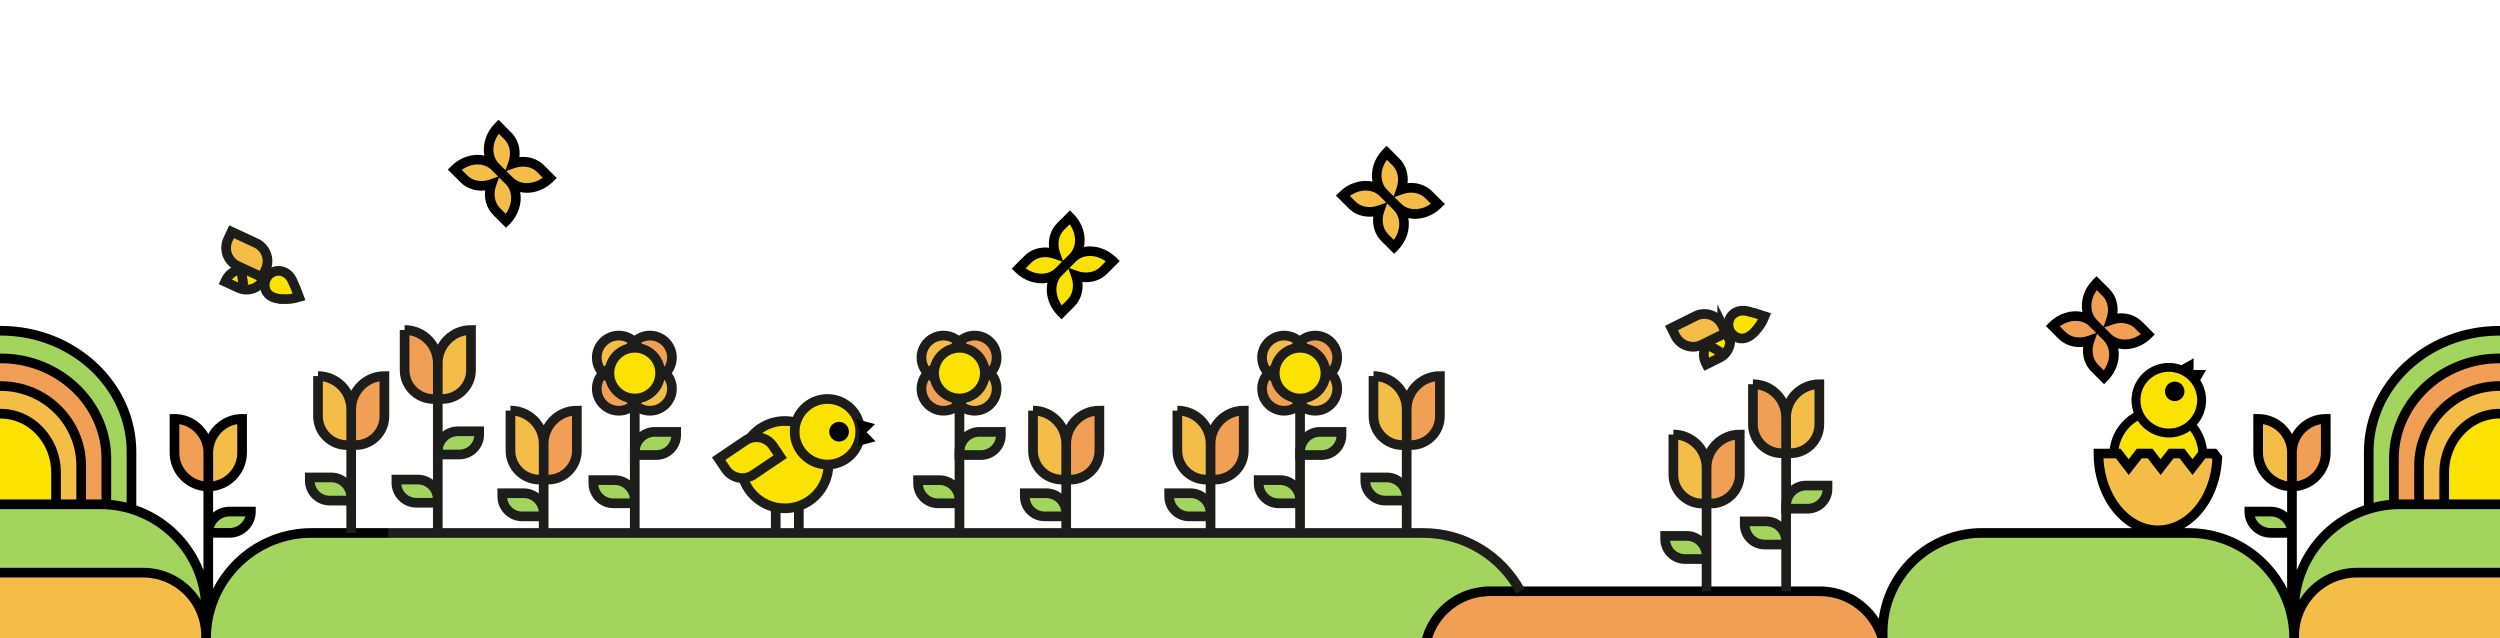 <?xml version="1.0" encoding="utf-8"?><svg width="1920" height="490" fill="none" xmlns="http://www.w3.org/2000/svg" viewBox="0 0 1920 490"><g clip-path="url(#apclip0_1403_4260)"><path d="M271.491 409.31l-2.55 87.54 903.319 4.6-6.29-50.4-11.9-15.67-25.06-18.03-29.1-7.75-828.419-.29z" fill="#A2D45E"/><path d="M1633.89 268.12c-.66.05-1.31.07-1.96.07-1.77 0-3.49-.21-5.15-.57 1.58 8.33-1.23 17.8-8.26 24.83l-2.62 2.62-9.79-9.8c-4.84-4.84-7.04-11.71-6.24-18.86-7.14.79-14.01-1.4-18.86-6.24l-9.8-9.79 2.62-2.62c7.2-7.2 16.98-9.99 25.45-8.15-1.59-8.33 1.22-17.82 8.26-24.86l2.62-2.62 9.8 9.8c4.84 4.84 7.04 11.71 6.24 18.86 7.14-.79 14.01 1.4 18.86 6.25l9.79 9.79-2.62 2.62c-5.08 5.08-11.59 8.16-18.33 8.66l-.01.01z" fill="#000"/><path d="M1141.46 450.45h.07c.88-.04 1.77-.07 2.66-.07h253.37c18.99 0 35.7 9.85 45.34 24.7 5.1-39.14 38.65-69.48 79.16-69.48h115.28c-17.31-9.74-29.43-31.75-29.43-57.29v-3.7h12.36c.17-1.22.39-2.45.68-3.67 2.3-9.79 8.28-18.09 16.83-23.38.3-.19.62-.33.93-.51-1.88-5.18-2.23-10.78-.94-16.27 1.75-7.45 6.3-13.76 12.8-17.79 7.73-4.78 16.85-5.41 24.8-2.55l9.34-5.27-.09 8.96 9.69.06-4.54 7.76c.07.11.15.21.22.32 6.79 10.97 5.25 24.77-2.86 33.99.88 1.11 1.71 2.27 2.47 3.5 2.85 4.6 4.6 9.65 5.29 14.85h7.22l4.52 5.84-.06 1.36c-1.04 24.18-12.84 44.53-29.31 53.79h3.64c32.99 0 61.61 18.96 75.61 46.54v-39.19h-12.66c-11.06 0-20.07-9-20.07-20.07v-3.71h20.07c4.8 0 9.2 1.7 12.66 4.51v-16.59c-14.62-1.83-25.97-14.31-25.97-29.41v-29.67h3.71c11.17 0 20.9 6.2 25.97 15.33 5.06-9.13 14.79-15.33 25.96-15.33h3.71v29.67c0 15.1-11.35 27.58-25.96 29.41v60.75c8.99-23.22 27.92-41.51 51.56-49.64v-41.11c0-53.35 46.64-96.76 103.96-96.76h1.13c28.17 0 54.55 10.31 74.27 29.04 19.15 18.19 29.7 42.24 29.7 67.72v36.51h8.82V490h-941.22c4.84-17.44 18.21-31.38 35.34-36.96 5.13-1.76 12.95-2.55 13.97-2.59z" fill="#000"/><path d="M1873.45 362.98c0-27.01 20.78-48.98 46.33-48.98h.48c12.62 0 24.42 5.26 33.21 14.83 8.46 9.19 13.12 21.32 13.12 34.15v20.62h11.9v-25.92c0-15.1-5.87-29.36-16.54-40.16-11.03-11.17-25.8-17.32-41.59-17.32h-.7c-32.05 0-58.12 25.79-58.12 57.49v25.92h11.9v-20.62l.01-.01zM1693.74 352.02l-2.41 3.11-5.97 7.71-1.5 1.94-9.88-12.76h-4.73l-9.88 12.76-9.88-12.76h-4.73l-9.88 12.76-7.6-9.82-2.28-2.94h-9.56c1.45 28.74 19.68 51.53 41.86 51.53s40.06-22.17 41.81-50.72l-.63-.81h-4.74zM1737.97 325.73v21.94c0 11 8.03 20.17 18.54 21.94v-21.94c0-11-8.03-20.17-18.54-21.94zM1810.25 443.5c-24.59 0-44.6 20.01-44.6 44.6v1.9h267.73v-46.5h-223.13z" fill="#F3BD48"/><path d="M1682.4 321.26c5.81-7.01 6.83-17.23 1.78-25.39-4.12-6.66-11.27-10.32-18.57-10.32-3.91 0-7.87 1.05-11.44 3.26-8.72 5.4-12.28 15.98-9.22 25.32.35 1.07.79 2.13 1.31 3.16.26.52.53 1.03.84 1.53.32.51.66.99 1.02 1.47 6.67 9.03 19.29 11.61 29 5.6.03-.02.05-.04.07-.05 1.02-.64 1.95-1.36 2.83-2.13.86-.76 1.66-1.57 2.38-2.44v-.01zm-8.28-14.34a7.465 7.465 0 01-10.28-2.42 7.465 7.465 0 012.42-10.28 7.465 7.465 0 0110.28 2.42 7.465 7.465 0 01-2.42 10.28zm-32.74 16.45c.14-.09.29-.15.43-.24a28.635 28.635 0 0023.88 12.84c5.14 0 10.34-1.38 15.02-4.28.45-.28.87-.6 1.3-.9.63.82 1.22 1.67 1.77 2.56 2.64 4.27 4.08 8.94 4.47 13.63l-4.4 5.69-6.25-8.06h-12l-6.25 8.06-6.25-8.06h-12l-6.25 8.06-6.25-8.06h-1.4c.12-.7.22-1.4.39-2.1 1.88-8.01 6.78-14.81 13.78-19.14h.01zm278.4-1.95h.48c10.52 0 20.38 4.41 27.75 12.43 7.19 7.82 11.16 18.16 11.16 29.13v20.62h-78.3v-20.62c0-22.92 17.46-41.56 38.91-41.56z" fill="#FCE200"/><path d="M1919.56 278.97h.91c21.03 0 40.69 7.87 55.38 22.17 14.16 13.79 21.96 31.98 21.96 51.24v31.22h-11.9v-25.92c0-17.06-6.63-33.18-18.68-45.38-12.44-12.59-29.08-19.53-46.87-19.53h-.7c-36.14 0-65.54 29.12-65.54 64.91v25.92h-11.16c-.25 0-.49.02-.74.02v-31.24c0-40.48 34.69-73.41 77.34-73.41zm-155.64 68.71v21.94c10.51-1.77 18.54-10.94 18.54-21.94v-21.94c-10.51 1.77-18.54 10.94-18.54 21.94zm-146.15-103.2c2.3-6.48 1.12-13.1-3.07-17.29l-4.34-4.34c-5.47 7.52-5.62 17.22.09 22.94l5.07 5.06 2.26-6.37h-.01zm-35.87 6.12l4.34 4.34c4.19 4.19 10.82 5.36 17.29 3.07l6.36-2.26-5.06-5.06c-5.72-5.72-15.41-5.56-22.94-.09h.01zm26.37 12.15c-2.29 6.48-1.12 13.1 3.07 17.29l4.34 4.34c5.47-7.52 5.62-17.22-.09-22.94l-5.07-5.07-2.25 6.37v.01zm7.87-11.28l5.07 5.07c3.05 3.05 7.36 4.54 12.12 4.18 3.81-.28 7.55-1.71 10.81-4.09l-4.34-4.34c-4.19-4.19-10.81-5.36-17.29-3.07l-6.36 2.25h-.01zM1397.56 457.8h-253.37c-.53 0-1.04.06-1.57.08-.36 0-.72.04-1.09.06h-.07c-1.09.06-2.18.15-3.25.29l-.39.06c-.02 0-.05.01-.07.01-1.23.17-2.44.36-3.64.63-.02.01-.05.01-.07.02l-.14.03c-16.04 3.64-28.95 15.57-33.99 31.02h341.92c-6.09-18.66-23.6-32.2-44.27-32.2z" fill="#F09F54"/><path d="M1743.86 405.53h12.1c-1.59-5.17-6.41-8.94-12.1-8.94h-12.1c1.59 5.17 6.41 8.94 12.1 8.94zM1834.81 352.38c0-44.57 38.02-80.83 84.76-80.83h.91c22.97 0 44.48 8.62 60.55 24.27 15.61 15.2 24.2 35.28 24.2 56.56v31.22h11.9v-36.52c0-23.42-9.73-45.56-27.4-62.34-18.33-17.41-42.89-27-69.15-27h-1.13c-53.24 0-96.55 40.08-96.55 89.34v38.94c3.87-.94 7.84-1.63 11.9-2.02v-31.62h.01zM1842.97 391.02c-.25 0-.49.02-.74.02a76.188 76.188 0 00-7.42.42c-4.07.43-8.04 1.18-11.9 2.22a75.578 75.578 0 00-7.42 2.41c-26.84 10.24-46.56 35.02-49.47 64.67 9.18-14.79 25.57-24.67 44.22-24.67h223.13v-45.06h-190.41l.01-.01zM1680.9 413.02h-158.84c-39.94 0-72.44 32.49-72.44 72.44v4.55h308.59c-.19-42.48-34.79-76.98-77.31-76.98v-.01z" fill="#A2D45E"/><path d="M302.19 468.31c-.9-18.12-2.18-36.23-3.11-54.35-.14-2.79-.24-5.58-.32-8.37h-59.48c-32.99 0-61.61 18.96-75.61 46.54v-39.19h12.66c11.06 0 20.07-9 20.07-20.07v-3.71h-20.07c-4.8 0-9.2 1.7-12.66 4.51v-16.59c14.62-1.83 25.97-14.31 25.97-29.41V318h-3.71c-11.17 0-20.9 6.2-25.97 15.33C154.9 324.2 145.17 318 134 318h-3.71v29.67c0 15.1 11.35 27.58 25.96 29.41v60.75c-8.99-23.22-27.92-41.51-51.56-49.64v-41.11c0-53.36-46.64-96.76-103.96-96.76H-.4c-28.16 0-54.54 10.31-74.26 29.04-19.15 18.19-29.7 42.24-29.7 67.72v36.51h-8.82v106.4h416.05c-.27-7.27-.32-14.55-.68-21.68z" fill="#000"/><path d="M-46.4 362.98c0-12.83 4.66-24.96 13.12-34.15C-24.48 319.26-12.69 314-.07 314h.48c25.55 0 46.33 21.97 46.33 48.98v20.62h11.9v-25.92c0-31.7-26.07-57.48-58.12-57.48h-.7c-15.78 0-30.55 6.15-41.58 17.32-10.67 10.8-16.54 25.06-16.54 40.16v25.92h11.9v-20.62zM109.95 443.51h-223.13V490h267.73v-1.89c0-24.6-20.01-44.6-44.6-44.6zM163.68 347.68v21.94c10.51-1.77 18.55-10.94 18.55-21.94v-21.94c-10.51 1.77-18.55 10.93-18.55 21.94z" fill="#F3BD48"/><path d="M.41 321.42h-.48c-10.52 0-20.38 4.41-27.75 12.43-7.2 7.82-11.16 18.17-11.16 29.13v20.62h78.3v-20.62c0-22.92-17.45-41.56-38.91-41.56z" fill="#FCE200"/><path d="M137.719 325.74v21.94c0 11 8.03 20.17 18.54 21.94v-21.94c0-11.01-8.03-20.17-18.54-21.94zM.629 278.97h-.92c-21.02 0-40.69 7.88-55.37 22.17-14.16 13.79-21.96 31.99-21.96 51.24v31.22h11.9v-25.92c0-17.06 6.63-33.18 18.68-45.37 12.43-12.6 29.08-19.53 46.86-19.53h.7c36.14 0 65.54 29.11 65.54 64.9v25.92h11.16c.25 0 .5.02.74.02v-31.24c0-40.48-34.69-73.41-77.33-73.41z" fill="#F09F54"/><path d="M104.7 396.09c-1.22-.47-2.45-.91-3.71-1.31-1.22-.4-2.46-.77-3.71-1.1a76.439 76.439 0 00-19.32-2.64c-.24 0-.49-.02-.74-.02h-190.4v45.07h223.13c18.65 0 35.04 9.87 44.22 24.67-2.9-29.65-22.62-54.43-49.47-64.67zM-85.041 352.38c0-21.27 8.59-41.36 24.2-56.55 16.08-15.66 37.58-24.28 60.55-24.28h.92c46.73 0 84.75 36.26 84.75 80.83V384c4.06.39 8.03 1.08 11.9 2.02v-38.93c0-49.26-43.31-89.34-96.54-89.34h-1.14c-26.25 0-50.81 9.59-69.15 27-17.66 16.77-27.39 38.91-27.39 62.34v36.51h11.9v-31.22zM188.432 396.59h-12.09c-5.69 0-10.51 3.77-12.1 8.94h12.1c5.68 0 10.5-3.77 12.09-8.94zM311.579 468.31c-.9-18.12 3.1-40.88 2.17-59-.02-.32-14.69 4.02-14.71 3.71h-59.75c-42.52 0-77.13 34.5-77.32 76.98h145.91c-.27-7.27 4.06-14.55 3.7-21.68v-.01z" fill="#A2D45E"/><path d="M297.988 409.31h794.942c32.39 0 60.54 18.17 74.81 44.87" stroke="#1D1D1B" stroke-width="7.43" stroke-miterlimit="10"/><path d="M244.23 288.83c14.07 0 25.49 11.42 25.49 25.49v27.49h-3.32c-12.23 0-22.17-9.93-22.17-22.17v-30.82.01z" fill="#F3BD48"/><path d="M273.049 341.82h-3.32v-27.49c0-14.07 11.42-25.49 25.49-25.49v30.82c0 12.23-9.93 22.17-22.17 22.17v-.01z" fill="#F09F54"/><path d="M269.719 381.96v2.5h-16.5c-8.44 0-15.29-6.85-15.29-15.29v-2.5h16.5c8.44 0 15.29 6.85 15.29 15.29z" fill="#A2D45E"/><path d="M244.23 288.83c14.07 0 25.49 11.42 25.49 25.49v27.49h-3.32c-12.23 0-22.17-9.93-22.17-22.17v-30.82.01zM273.049 341.82h-3.32v-27.49c0-14.07 11.42-25.49 25.49-25.49v30.82c0 12.23-9.93 22.17-22.17 22.17v-.01zM269.719 381.96v2.5h-16.5c-8.44 0-15.29-6.85-15.29-15.29v-2.5h16.5c8.44 0 15.29 6.85 15.29 15.29zM269.719 338.48v70.81" stroke="#1D1D1B" stroke-width="7.43" stroke-miterlimit="10"/><path d="M339.553 306.41h-3.32v-27.49c0-14.07 11.42-25.49 25.49-25.49v30.82c0 12.23-9.93 22.17-22.17 22.17v-.01z" fill="#F3BD48"/><path d="M310.742 253.43c14.07 0 25.49 11.42 25.49 25.49v27.49h-3.32c-12.23 0-22.17-9.93-22.17-22.17v-30.82.01z" fill="#F09F54"/><path d="M368.02 331.26v2.5c0 8.44-6.85 15.29-15.29 15.29h-16.5v-2.5c0-8.44 6.85-15.29 15.29-15.29h16.5z" fill="#A2D45E"/><path d="M339.553 306.41h-3.32v-27.49c0-14.07 11.42-25.49 25.49-25.49v30.82c0 12.23-9.93 22.17-22.17 22.17v-.01zM310.742 253.43c14.07 0 25.49 11.42 25.49 25.49v27.49h-3.32c-12.23 0-22.17-9.93-22.17-22.17v-30.82.01zM368.02 331.26v2.5c0 8.44-6.85 15.29-15.29 15.29h-16.5v-2.5c0-8.44 6.85-15.29 15.29-15.29h16.5z" stroke="#1D1D1B" stroke-width="7.43" stroke-miterlimit="10"/><path d="M336.23 383.61v2.5h-16.5c-8.44 0-15.29-6.85-15.29-15.29v-2.5h16.5c8.44 0 15.29 6.85 15.29 15.29z" fill="#A2D45E"/><path d="M336.23 383.61v2.5h-16.5c-8.44 0-15.29-6.85-15.29-15.29v-2.5h16.5c8.44 0 15.29 6.85 15.29 15.29zM336.23 303.07v106.22" stroke="#1D1D1B" stroke-width="7.43" stroke-miterlimit="10"/><path d="M392.039 315.33c14.07 0 25.49 11.42 25.49 25.49v27.49h-3.32c-12.23 0-22.17-9.93-22.17-22.17v-30.82.01z" fill="#F3BD48"/><path d="M420.861 368.32h-3.32v-27.49c0-14.07 11.42-25.49 25.49-25.49v30.82c0 12.23-9.93 22.17-22.17 22.17v-.01z" fill="#F09F54"/><path d="M417.539 394.09v2.5h-16.5c-8.44 0-15.29-6.85-15.29-15.29v-2.5h16.5c8.44 0 15.29 6.85 15.29 15.29z" fill="#A2D45E"/><path d="M392.039 315.33c14.07 0 25.49 11.42 25.49 25.49v27.49h-3.32c-12.23 0-22.17-9.93-22.17-22.17v-30.82.01zM420.861 368.32h-3.32v-27.49c0-14.07 11.42-25.49 25.49-25.49v30.82c0 12.23-9.93 22.17-22.17 22.17v-.01zM417.539 394.09v2.5h-16.5c-8.44 0-15.29-6.85-15.29-15.29v-2.5h16.5c8.44 0 15.29 6.85 15.29 15.29zM417.531 364.98v44.33" stroke="#1D1D1B" stroke-width="7.43" stroke-miterlimit="10"/><path d="M793.352 315.33c14.07 0 25.49 11.42 25.49 25.49v27.49h-3.32c-12.23 0-22.17-9.93-22.17-22.17v-30.82.01z" fill="#F3BD48"/><path d="M822.162 368.32h-3.32v-27.49c0-14.07 11.42-25.49 25.49-25.49v30.82c0 12.23-9.93 22.17-22.17 22.17v-.01z" fill="#F09F54"/><path d="M818.84 394.08v2.5h-16.5c-8.44 0-15.29-6.85-15.29-15.29v-2.5h16.5c8.44 0 15.29 6.85 15.29 15.29z" fill="#A2D45E"/><path d="M793.352 315.33c14.07 0 25.49 11.42 25.49 25.49v27.49h-3.32c-12.23 0-22.17-9.93-22.17-22.17v-30.82.01zM822.162 368.32h-3.32v-27.49c0-14.07 11.42-25.49 25.49-25.49v30.82c0 12.23-9.93 22.17-22.17 22.17v-.01zM818.84 394.08v2.5h-16.5c-8.44 0-15.29-6.85-15.29-15.29v-2.5h16.5c8.44 0 15.29 6.85 15.29 15.29zM818.84 364.98v44.33" stroke="#1D1D1B" stroke-width="7.43" stroke-miterlimit="10"/><path d="M904.211 315.33c14.07 0 25.49 11.42 25.49 25.49v27.49h-3.32c-12.23 0-22.17-9.93-22.17-22.17v-30.82.01z" fill="#F3BD48"/><path d="M933.033 368.32h-3.32v-27.49c0-14.07 11.42-25.49 25.49-25.49v30.82c0 12.23-9.93 22.17-22.17 22.17v-.01z" fill="#F09F54"/><path d="M929.711 394.09v2.5h-16.5c-8.44 0-15.29-6.85-15.29-15.29v-2.5h16.5c8.44 0 15.29 6.85 15.29 15.29z" fill="#A2D45E"/><path d="M904.211 315.33c14.07 0 25.49 11.42 25.49 25.49v27.49h-3.32c-12.23 0-22.17-9.93-22.17-22.17v-30.82.01zM933.033 368.32h-3.32v-27.49c0-14.07 11.42-25.49 25.49-25.49v30.82c0 12.23-9.93 22.17-22.17 22.17v-.01zM929.711 394.09v2.5h-16.5c-8.44 0-15.29-6.85-15.29-15.29v-2.5h16.5c8.44 0 15.29 6.85 15.29 15.29zM929.703 364.98v44.33" stroke="#1D1D1B" stroke-width="7.43" stroke-miterlimit="10"/><path d="M1054.85 288.83c14.07 0 25.49 11.42 25.49 25.49v27.49h-3.32c-12.23 0-22.17-9.93-22.17-22.17v-30.82.01z" fill="#F3BD48"/><path d="M1083.67 341.81h-3.32v-27.49c0-14.07 11.42-25.49 25.49-25.49v30.82c0 12.23-9.93 22.17-22.17 22.17v-.01z" fill="#F09F54"/><path d="M1080.34 381.95v2.5h-16.5c-8.44 0-15.29-6.85-15.29-15.29v-2.5h16.5c8.44 0 15.29 6.85 15.29 15.29z" fill="#A2D45E"/><path d="M1054.85 288.83c14.07 0 25.49 11.42 25.49 25.49v27.49h-3.32c-12.23 0-22.17-9.93-22.17-22.17v-30.82.01zM1083.67 341.81h-3.32v-27.49c0-14.07 11.42-25.49 25.49-25.49v30.82c0 12.23-9.93 22.17-22.17 22.17v-.01zM1080.34 381.95v2.5h-16.5c-8.44 0-15.29-6.85-15.29-15.29v-2.5h16.5c8.44 0 15.29 6.85 15.29 15.29zM1080.34 338.47v70.81" stroke="#1D1D1B" stroke-width="7.43" stroke-miterlimit="10"/><path d="M1285.15 333.72c14.07 0 25.49 11.42 25.49 25.49v27.49h-3.32c-12.23 0-22.17-9.93-22.17-22.17v-30.82.01z" fill="#F3BD48"/><path d="M1313.96 386.7h-3.32v-27.49c0-14.07 11.42-25.49 25.49-25.49v30.82c0 12.23-9.93 22.17-22.17 22.17v-.01z" fill="#F09F54"/><path d="M1310.64 426.84v2.5h-16.5c-8.44 0-15.29-6.85-15.29-15.29v-2.5h16.5c8.44 0 15.29 6.85 15.29 15.29z" fill="#A2D45E"/><path d="M1285.15 333.72c14.07 0 25.49 11.42 25.49 25.49v27.49h-3.32c-12.23 0-22.17-9.93-22.17-22.17v-30.82.01zM1313.96 386.7h-3.32v-27.49c0-14.07 11.42-25.49 25.49-25.49v30.82c0 12.23-9.93 22.17-22.17 22.17v-.01zM1310.64 426.84v2.5h-16.5c-8.44 0-15.29-6.85-15.29-15.29v-2.5h16.5c8.44 0 15.29 6.85 15.29 15.29zM1310.64 383.36v70.82" stroke="#1D1D1B" stroke-width="7.43" stroke-miterlimit="10"/><path d="M1375.07 348.07h-3.32v-27.49c0-14.07 11.42-25.49 25.49-25.49v30.82c0 12.23-9.93 22.17-22.17 22.17v-.01z" fill="#F3BD48"/><path d="M1346.25 295.08c14.07 0 25.49 11.42 25.49 25.49v27.49h-3.32c-12.23 0-22.17-9.93-22.17-22.17v-30.82.01z" fill="#F09F54"/><path d="M1403.53 372.91v2.5c0 8.44-6.85 15.29-15.29 15.29h-16.5v-2.5c0-8.44 6.85-15.29 15.29-15.29h16.5z" fill="#A2D45E"/><path d="M1375.07 348.07h-3.32v-27.49c0-14.07 11.42-25.49 25.49-25.49v30.82c0 12.23-9.93 22.17-22.17 22.17v-.01zM1346.25 295.08c14.07 0 25.49 11.42 25.49 25.49v27.49h-3.32c-12.23 0-22.17-9.93-22.17-22.17v-30.82.01zM1403.53 372.91v2.5c0 8.44-6.85 15.29-15.29 15.29h-16.5v-2.5c0-8.44 6.85-15.29 15.29-15.29h16.5z" stroke="#1D1D1B" stroke-width="7.43" stroke-miterlimit="10"/><path d="M1371.75 415.71v2.5h-16.5c-8.44 0-15.29-6.85-15.29-15.29v-2.5h16.5c8.44 0 15.29 6.85 15.29 15.29z" fill="#A2D45E"/><path d="M1371.75 415.71v2.5h-16.5c-8.44 0-15.29-6.85-15.29-15.29v-2.5h16.5c8.44 0 15.29 6.85 15.29 15.29zM1371.75 344.73v109.45" stroke="#1D1D1B" stroke-width="7.43" stroke-miterlimit="10"/><path d="M519.289 331.68v2.5c0 8.44-6.85 15.29-15.29 15.29h-16.5v-2.5c0-8.44 6.85-15.29 15.29-15.29h16.5z" fill="#A2D45E"/><path d="M519.289 331.68v2.5c0 8.44-6.85 15.29-15.29 15.29h-16.5v-2.5c0-8.44 6.85-15.29 15.29-15.29h16.5z" stroke="#1D1D1B" stroke-width="7.43" stroke-miterlimit="10"/><path d="M487.5 384.03v2.5H471c-8.44 0-15.29-6.85-15.29-15.29v-2.5h16.5c8.44 0 15.29 6.85 15.29 15.29z" fill="#A2D45E"/><path d="M487.5 384.03v2.5H471c-8.44 0-15.29-6.85-15.29-15.29v-2.5h16.5c8.44 0 15.29 6.85 15.29 15.29zM487.5 303.49v106.22" stroke="#1D1D1B" stroke-width="7.43" stroke-miterlimit="10"/><path d="M475.23 291.54c9.339 0 16.91-7.571 16.91-16.91s-7.571-16.91-16.91-16.91-16.91 7.571-16.91 16.91 7.571 16.91 16.91 16.91z" fill="#F3BD48"/><path d="M499.14 315.45c9.34 0 16.91-7.571 16.91-16.91s-7.57-16.91-16.91-16.91c-9.339 0-16.91 7.571-16.91 16.91s7.571 16.91 16.91 16.91z" fill="#F3BD48"/><path d="M499.14 291.54c9.34 0 16.91-7.571 16.91-16.91s-7.57-16.91-16.91-16.91c-9.339 0-16.91 7.571-16.91 16.91s7.571 16.91 16.91 16.91z" fill="#F09F54"/><path d="M475.23 315.45c9.339 0 16.91-7.571 16.91-16.91s-7.571-16.91-16.91-16.91-16.91 7.571-16.91 16.91 7.571 16.91 16.91 16.91z" fill="#F09F54"/><path d="M475.23 291.54c9.339 0 16.91-7.571 16.91-16.91s-7.571-16.91-16.91-16.91-16.91 7.571-16.91 16.91 7.571 16.91 16.91 16.91z" stroke="#1D1D1B" stroke-width="7.43" stroke-miterlimit="10"/><path d="M499.14 315.45c9.34 0 16.91-7.571 16.91-16.91s-7.57-16.91-16.91-16.91c-9.339 0-16.91 7.571-16.91 16.91s7.571 16.91 16.91 16.91z" stroke="#1D1D1B" stroke-width="7.43" stroke-miterlimit="10"/><path d="M499.14 291.54c9.34 0 16.91-7.571 16.91-16.91s-7.57-16.91-16.91-16.91c-9.339 0-16.91 7.571-16.91 16.91s7.571 16.91 16.91 16.91z" stroke="#1D1D1B" stroke-width="7.43" stroke-miterlimit="10"/><path d="M475.23 315.45c9.339 0 16.91-7.571 16.91-16.91s-7.571-16.91-16.91-16.91-16.91 7.571-16.91 16.91 7.571 16.91 16.91 16.91z" stroke="#1D1D1B" stroke-width="7.43" stroke-miterlimit="10"/><path d="M487.402 306.31c10.758 0 19.48-8.721 19.48-19.48 0-10.758-8.722-19.48-19.48-19.48-10.759 0-19.48 8.722-19.48 19.48 0 10.759 8.721 19.48 19.48 19.48z" fill="#FCE200"/><path d="M487.511 306.05c10.759 0 19.48-8.722 19.48-19.48 0-10.759-8.721-19.48-19.48-19.48-10.758 0-19.48 8.721-19.48 19.48 0 10.758 8.722 19.48 19.48 19.48z" stroke="#1D1D1B" stroke-width="7.43" stroke-miterlimit="10"/><path d="M1030.25 331.68v2.5c0 8.44-6.85 15.29-15.29 15.29h-16.5v-2.5c0-8.44 6.85-15.29 15.29-15.29h16.5z" fill="#A2D45E"/><path d="M1030.25 331.68v2.5c0 8.44-6.85 15.29-15.29 15.29h-16.5v-2.5c0-8.44 6.85-15.29 15.29-15.29h16.5z" stroke="#1D1D1B" stroke-width="7.43" stroke-miterlimit="10"/><path d="M998.461 384.03v2.5h-16.5c-8.44 0-15.29-6.85-15.29-15.29v-2.5h16.5c8.44 0 15.29 6.85 15.29 15.29z" fill="#A2D45E"/><path d="M998.461 384.03v2.5h-16.5c-8.44 0-15.29-6.85-15.29-15.29v-2.5h16.5c8.44 0 15.29 6.85 15.29 15.29zM998.461 303.49v106.22" stroke="#1D1D1B" stroke-width="7.43" stroke-miterlimit="10"/><path d="M986.183 291.54c9.34 0 16.907-7.571 16.907-16.91s-7.567-16.91-16.907-16.91c-9.339 0-16.91 7.571-16.91 16.91s7.571 16.91 16.91 16.91z" fill="#F3BD48"/><path d="M1010.09 315.45c9.34 0 16.91-7.571 16.91-16.91s-7.57-16.91-16.91-16.91-16.906 7.571-16.906 16.91 7.566 16.91 16.906 16.91z" fill="#F3BD48"/><path d="M1010.09 291.54c9.34 0 16.91-7.571 16.91-16.91s-7.57-16.91-16.91-16.91-16.906 7.571-16.906 16.91 7.566 16.91 16.906 16.91z" fill="#F09F54"/><path d="M986.183 315.45c9.34 0 16.907-7.571 16.907-16.91s-7.567-16.91-16.907-16.91c-9.339 0-16.91 7.571-16.91 16.91s7.571 16.91 16.91 16.91z" fill="#F09F54"/><path d="M986.183 291.54c9.34 0 16.907-7.571 16.907-16.91s-7.567-16.91-16.907-16.91c-9.339 0-16.91 7.571-16.91 16.91s7.571 16.91 16.91 16.91z" stroke="#1D1D1B" stroke-width="7.43" stroke-miterlimit="10"/><path d="M1010.09 315.45c9.34 0 16.91-7.571 16.91-16.91s-7.57-16.91-16.91-16.91-16.906 7.571-16.906 16.91 7.566 16.91 16.906 16.91z" stroke="#1D1D1B" stroke-width="7.43" stroke-miterlimit="10"/><path d="M1010.09 291.54c9.34 0 16.91-7.571 16.91-16.91s-7.57-16.91-16.91-16.91-16.906 7.571-16.906 16.91 7.566 16.91 16.906 16.91z" stroke="#1D1D1B" stroke-width="7.43" stroke-miterlimit="10"/><path d="M986.183 315.45c9.34 0 16.907-7.571 16.907-16.91s-7.567-16.91-16.907-16.91c-9.339 0-16.91 7.571-16.91 16.91s7.571 16.91 16.91 16.91z" stroke="#1D1D1B" stroke-width="7.43" stroke-miterlimit="10"/><path d="M998.363 306.31c10.757 0 19.477-8.721 19.477-19.48 0-10.758-8.72-19.48-19.477-19.48-10.759 0-19.48 8.722-19.48 19.48 0 10.759 8.721 19.48 19.48 19.48z" fill="#FCE200"/><path d="M998.472 306.05c10.758 0 19.478-8.722 19.478-19.48 0-10.759-8.72-19.48-19.478-19.48-10.758 0-19.48 8.721-19.48 19.48 0 10.758 8.722 19.48 19.48 19.48z" stroke="#1D1D1B" stroke-width="7.43" stroke-miterlimit="10"/><path d="M768.656 331.68v2.5c0 8.44-6.85 15.29-15.29 15.29h-16.5v-2.5c0-8.44 6.85-15.29 15.29-15.29h16.5z" fill="#A2D45E"/><path d="M768.656 331.68v2.5c0 8.44-6.85 15.29-15.29 15.29h-16.5v-2.5c0-8.44 6.85-15.29 15.29-15.29h16.5z" stroke="#1D1D1B" stroke-width="7.43" stroke-miterlimit="10"/><path d="M736.867 384.04v2.5h-16.5c-8.44 0-15.29-6.85-15.29-15.29v-2.5h16.5c8.44 0 15.29 6.85 15.29 15.29z" fill="#A2D45E"/><path d="M736.867 384.04v2.5h-16.5c-8.44 0-15.29-6.85-15.29-15.29v-2.5h16.5c8.44 0 15.29 6.85 15.29 15.29zM736.867 303.49v106.22" stroke="#1D1D1B" stroke-width="7.43" stroke-miterlimit="10"/><path d="M724.597 291.54c9.34 0 16.911-7.571 16.911-16.91s-7.571-16.91-16.911-16.91c-9.339 0-16.909 7.571-16.909 16.91s7.57 16.91 16.909 16.91z" fill="#F3BD48"/><path d="M748.508 315.45c9.339 0 16.91-7.571 16.91-16.91s-7.571-16.91-16.91-16.91-16.91 7.571-16.91 16.91 7.571 16.91 16.91 16.91z" fill="#F3BD48"/><path d="M748.508 291.54c9.339 0 16.91-7.571 16.91-16.91s-7.571-16.91-16.91-16.91-16.91 7.571-16.91 16.91 7.571 16.91 16.91 16.91z" fill="#F09F54"/><path d="M724.597 315.45c9.34 0 16.911-7.571 16.911-16.91s-7.571-16.91-16.911-16.91c-9.339 0-16.909 7.571-16.909 16.91s7.57 16.91 16.909 16.91z" fill="#F09F54"/><path d="M724.597 291.54c9.34 0 16.911-7.571 16.911-16.91s-7.571-16.91-16.911-16.91c-9.339 0-16.909 7.571-16.909 16.91s7.57 16.91 16.909 16.91z" stroke="#1D1D1B" stroke-width="7.43" stroke-miterlimit="10"/><path d="M748.508 315.45c9.339 0 16.91-7.571 16.91-16.91s-7.571-16.91-16.91-16.91-16.91 7.571-16.91 16.91 7.571 16.91 16.91 16.91z" stroke="#1D1D1B" stroke-width="7.43" stroke-miterlimit="10"/><path d="M748.508 291.54c9.339 0 16.91-7.571 16.91-16.91s-7.571-16.91-16.91-16.91-16.91 7.571-16.91 16.91 7.571 16.91 16.91 16.91z" stroke="#1D1D1B" stroke-width="7.43" stroke-miterlimit="10"/><path d="M724.597 315.45c9.34 0 16.911-7.571 16.911-16.91s-7.571-16.91-16.911-16.91c-9.339 0-16.909 7.571-16.909 16.91s7.57 16.91 16.909 16.91z" stroke="#1D1D1B" stroke-width="7.43" stroke-miterlimit="10"/><path d="M736.769 306.31c10.759 0 19.48-8.721 19.48-19.48 0-10.758-8.721-19.48-19.48-19.48-10.758 0-19.48 8.722-19.48 19.48 0 10.759 8.722 19.48 19.48 19.48z" fill="#FCE200"/><path d="M736.878 306.05c10.759 0 19.48-8.722 19.48-19.48 0-10.759-8.721-19.48-19.48-19.48-10.758 0-19.48 8.721-19.48 19.48 0 10.758 8.722 19.48 19.48 19.48z" stroke="#1D1D1B" stroke-width="7.43" stroke-miterlimit="10"/><path d="M1088.68 167.99c-.66.05-1.31.07-1.96.07-1.77 0-3.49-.21-5.15-.57 1.58 8.33-1.23 17.8-8.26 24.83l-2.62 2.62-9.79-9.8c-4.84-4.84-7.04-11.71-6.24-18.86-7.14.79-14.01-1.4-18.86-6.24l-9.8-9.79 2.62-2.62c7.2-7.2 16.98-9.99 25.45-8.15-1.59-8.33 1.22-17.82 8.26-24.86l2.62-2.62 9.8 9.8c4.84 4.84 7.04 11.71 6.24 18.86 7.14-.79 14.01 1.4 18.86 6.25l9.79 9.79-2.62 2.62c-5.08 5.08-11.59 8.16-18.33 8.66l-.01.01z" fill="#000"/><path d="M1072.56 144.35c2.3-6.48 1.12-13.1-3.07-17.29l-4.34-4.34c-5.47 7.52-5.62 17.22.09 22.94l5.07 5.06 2.26-6.37h-.01zm-35.87 6.12l4.34 4.34c4.19 4.19 10.82 5.36 17.29 3.07l6.36-2.26-5.06-5.06c-5.72-5.72-15.41-5.56-22.94-.09h.01zm26.37 12.15c-2.29 6.48-1.12 13.1 3.07 17.29l4.34 4.34c5.47-7.52 5.62-17.22-.09-22.94l-5.07-5.07-2.25 6.37v.01zm7.87-11.28l5.07 5.07c3.05 3.05 7.36 4.54 12.12 4.18 3.81-.28 7.55-1.71 10.81-4.09l-4.34-4.34c-4.19-4.19-10.81-5.36-17.29-3.07l-6.36 2.25h-.01z" fill="#F3BD48"/><path d="M406.61 147.98c-.66.05-1.31.07-1.96.07-1.77 0-3.49-.21-5.15-.57 1.58 8.33-1.23 17.8-8.26 24.83l-2.62 2.62-9.79-9.8c-4.84-4.84-7.04-11.71-6.24-18.86-7.14.79-14.01-1.4-18.86-6.24l-9.8-9.79 2.62-2.62c7.2-7.2 16.98-9.99 25.45-8.15-1.59-8.33 1.22-17.82 8.26-24.86l2.62-2.62 9.8 9.8c4.84 4.84 7.04 11.71 6.24 18.86 7.14-.79 14.01 1.4 18.86 6.25l9.79 9.79-2.62 2.62c-5.08 5.08-11.59 8.16-18.33 8.66l-.01.01z" fill="#000"/><path d="M390.489 124.34c2.3-6.48 1.12-13.1-3.07-17.29l-4.34-4.34c-5.47 7.52-5.62 17.22.09 22.94l5.07 5.06 2.26-6.37h-.01zm-35.87 6.12l4.34 4.34c4.19 4.19 10.82 5.36 17.29 3.07l6.36-2.26-5.06-5.06c-5.72-5.72-15.41-5.56-22.94-.09h.01zm26.37 12.15c-2.29 6.48-1.12 13.1 3.07 17.29l4.34 4.34c5.47-7.52 5.62-17.22-.09-22.94l-5.07-5.07-2.25 6.37v.01zm7.87-11.28l5.07 5.07c3.05 3.05 7.36 4.54 12.12 4.18 3.81-.28 7.55-1.71 10.81-4.09l-4.34-4.34c-4.19-4.19-10.81-5.36-17.29-3.07l-6.36 2.25h-.01z" fill="#F3BD48"/><path d="M803.962 224.26c-.05-.66-.07-1.31-.07-1.96 0-1.77.21-3.49.57-5.15-8.33 1.58-17.8-1.23-24.83-8.26l-2.62-2.62 9.8-9.79c4.84-4.84 11.71-7.04 18.86-6.24-.79-7.14 1.4-14.01 6.24-18.86l9.79-9.8 2.62 2.62c7.2 7.2 9.99 16.98 8.15 25.45 8.33-1.59 17.82 1.22 24.86 8.26l2.62 2.62-9.8 9.8c-4.84 4.84-11.71 7.04-18.86 6.24.79 7.14-1.4 14.01-6.25 18.86l-9.79 9.79-2.62-2.62c-5.08-5.08-8.16-11.59-8.66-18.33l-.01-.01z" fill="#000"/><path d="M827.603 208.14c6.48 2.3 13.1 1.12 17.29-3.07l4.34-4.34c-7.52-5.47-17.22-5.62-22.94.09l-5.06 5.07 6.37 2.26v-.01zm-6.12-35.87l-4.34 4.34c-4.19 4.19-5.36 10.82-3.07 17.29l2.26 6.36 5.06-5.06c5.72-5.72 5.56-15.41.09-22.94v.01zm-12.15 26.37c-6.48-2.29-13.1-1.12-17.29 3.07l-4.34 4.34c7.52 5.47 17.22 5.62 22.94-.09l5.07-5.07-6.37-2.25h-.01zm11.28 7.87l-5.07 5.07c-3.05 3.05-4.54 7.36-4.18 12.12.28 3.81 1.71 7.55 4.09 10.81l4.34-4.34c4.19-4.19 5.36-10.81 3.07-17.29l-2.25-6.36v-.01z" fill="#FCE200"/><path d="M602.7 390.4c18.524 0 33.54-15.017 33.54-33.54 0-18.524-15.016-33.54-33.54-33.54-18.523 0-33.54 15.016-33.54 33.54 0 18.523 15.017 33.54 33.54 33.54z" fill="#FCE200" stroke="#1D1D1B" stroke-width="7.43" stroke-miterlimit="10"/><path d="M635.487 356.79c13.912 0 25.19-11.278 25.19-25.19s-11.278-25.19-25.19-25.19-25.19 11.278-25.19 25.19 11.278 25.19 25.19 25.19z" fill="#FCE200" stroke="#1D1D1B" stroke-width="7.43" stroke-miterlimit="10"/><path d="M657.348 321.75l14.65 3.99-6.4 6.27 6.81 6.9-13.29 3.56 1.2-11.5-2.97-9.22zM644.397 339.07a7.53 7.53 0 007.53-7.53 7.53 7.53 0 10-15.06 0 7.53 7.53 0 007.53 7.53z" fill="#000"/><path d="M593.641 342.514l5.542 8.204-20.484 13.837c-6.994 4.725-16.505 2.883-21.229-4.111l-5.542-8.204 20.484-13.837c6.994-4.725 16.504-2.883 21.229 4.111z" fill="#FCE200"/><path d="M593.641 342.514l5.542 8.204-20.484 13.837c-6.994 4.725-16.505 2.883-21.229-4.111l-5.542-8.204 20.484-13.837c6.994-4.725 16.504-2.883 21.229 4.111zM595.758 389.67v20.45M613.5 387.76v20.44" stroke="#1D1D1B" stroke-width="7.43" stroke-miterlimit="10"/><path d="M172.953 216.372l.474-1.026c3.408-7.371 12.155-10.587 19.525-7.18l10.239 4.733-.474 1.026c-3.407 7.37-12.154 10.587-19.525 7.18l-10.239-4.733z" fill="#FCE200"/><path d="M172.953 216.372l.474-1.026c3.408-7.371 12.155-10.587 19.525-7.18l10.239 4.733-.474 1.026c-3.407 7.37-12.154 10.587-19.525 7.18l-10.239-4.733z" stroke="#1D1D1B" stroke-width="7.43" stroke-miterlimit="10"/><path d="M204.041 206.936l-2.769 5.991-18.735-8.66c-7.661-3.542-11.005-12.634-7.463-20.295l2.769-5.991 18.735 8.661c7.661 3.541 11.005 12.633 7.463 20.294z" fill="#F3BD48"/><path d="M204.041 206.936l-2.769 5.991-18.735-8.66c-7.661-3.542-11.005-12.634-7.463-20.295l2.769-5.991 18.735 8.661c7.661 3.541 11.005 12.633 7.463 20.294z" stroke="#1D1D1B" stroke-width="7.43" stroke-miterlimit="10"/><path d="M217.951 229.72c-5.99-.1-11.93-1.53-14-7.15-2.07-5.62.82-11.86 6.44-13.93 5.62-2.07 11.37 1.09 13.93 6.44 1.48 3.08 3.72 8.3 5.42 13.03-5.27 1.57-8.69 1.67-11.78 1.61h-.01z" fill="#FCE200"/><path d="M217.951 229.72c-5.99-.1-11.93-1.53-14-7.15-2.07-5.62.82-11.86 6.44-13.93 5.62-2.07 11.37 1.09 13.93 6.44 1.48 3.08 3.72 8.3 5.42 13.03-5.27 1.57-8.69 1.67-11.78 1.61h-.01zM185.578 209.52l1.38 9.65" stroke="#1D1D1B" stroke-width="7.43" stroke-miterlimit="10"/><path d="M1310.58 279.784l-.5-1.011c-3.62-7.271-.65-16.106 6.62-19.721l10.1-5.023.5 1.012c3.62 7.27.65 16.105-6.62 19.721l-10.1 5.022z" fill="#FCE200"/><path d="M1310.58 279.784l-.5-1.011c-3.62-7.271-.65-16.106 6.62-19.721l10.1-5.023.5 1.012c3.62 7.27.65 16.105-6.62 19.721l-10.1 5.022z" stroke="#1D1D1B" stroke-width="7.43" stroke-miterlimit="10"/><path d="M1322.66 249.617l2.93 5.909-18.48 9.191c-7.55 3.758-16.74.674-20.5-6.883l-2.93-5.91 18.48-9.19c7.55-3.758 16.74-.674 20.5 6.883z" fill="#F3BD48"/><path d="M1322.66 249.617l2.93 5.909-18.48 9.191c-7.55 3.758-16.74.674-20.5-6.883l-2.93-5.91 18.48-9.19c7.55-3.758 16.74-.674 20.5 6.883z" stroke="#1D1D1B" stroke-width="7.43" stroke-miterlimit="10"/><path d="M1349.15 253.04c-3.83 4.61-8.66 8.35-14.34 6.44-5.68-1.91-8.74-8.06-6.83-13.74 1.91-5.68 7.97-8.18 13.74-6.83 3.33.78 8.8 2.29 13.55 3.93-2.07 5.1-4.14 7.82-6.12 10.2z" fill="#FCE200"/><path d="M1349.15 253.04c-3.83 4.61-8.66 8.35-14.34 6.44-5.68-1.91-8.74-8.06-6.83-13.74 1.91-5.68 7.97-8.18 13.74-6.83 3.33.78 8.8 2.29 13.55 3.93-2.07 5.1-4.14 7.82-6.12 10.2zM1313.14 265.63l8.39 4.97" stroke="#1D1D1B" stroke-width="7.43" stroke-miterlimit="10"/></g><defs><clipPath id="apclip0_1403_4260"><path fill="#fff" d="M0 0h1920v490H0z"/></clipPath></defs></svg>